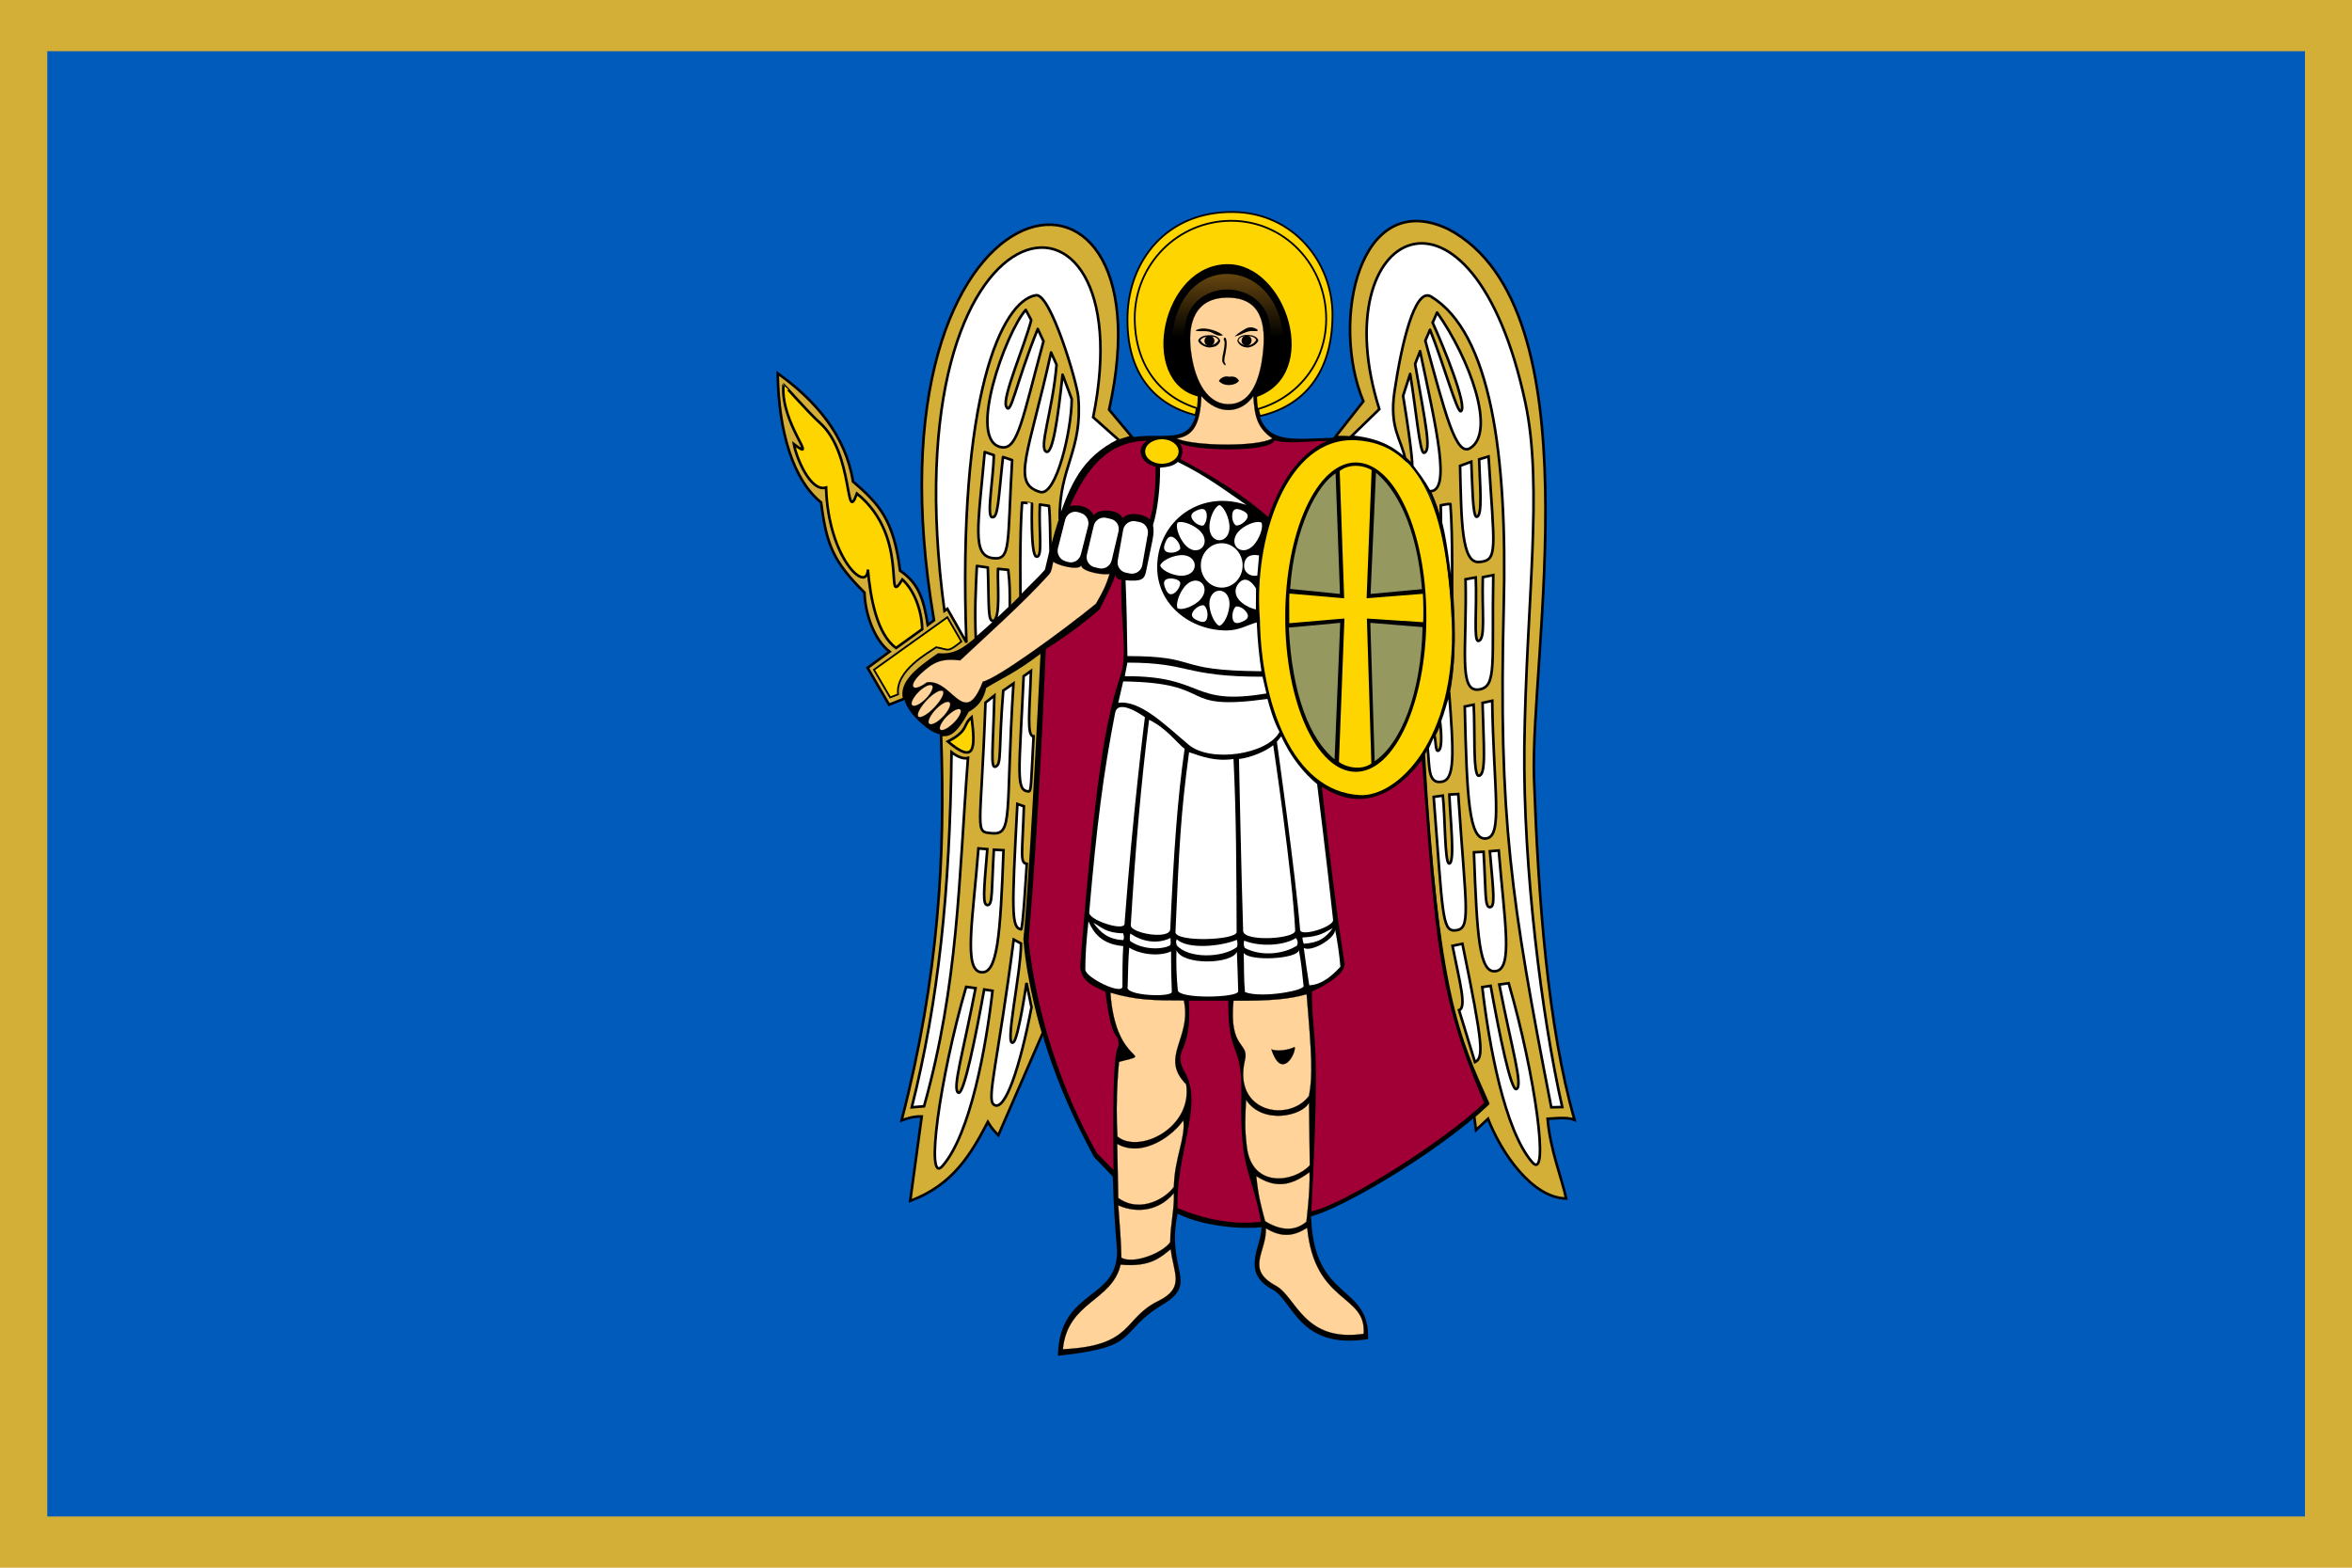 <?xml version="1.0" encoding="utf-8"?>
<!-- Generator: Adobe Illustrator 24.1.0, SVG Export Plug-In . SVG Version: 6.00 Build 0)  -->
<svg version="1.1"
	 id="svg3374" inkscape:export-filename="C:\Documents and Settings\–í–ª–∞–¥–µ–ª–µ—Ü\–ú–æ–∏ –¥–æ–∫—É–º–µ–Ω—Ç—ã\Kyiv\Flag of Kyiv Kurovskyi.png" inkscape:export-xdpi="90" inkscape:export-ydpi="90" inkscape:version="0.48.2 r9819" sodipodi:docname="Flag of Kyiv Kurovskyi.svg" xmlns:cc="http://creativecommons.org/ns#" xmlns:dc="http://purl.org/dc/elements/1.1/" xmlns:inkscape="http://www.inkscape.org/namespaces/inkscape" xmlns:rdf="http://www.w3.org/1999/02/22-rdf-syntax-ns#" xmlns:sodipodi="http://sodipodi.sourceforge.net/DTD/sodipodi-0.dtd" xmlns:svg="http://www.w3.org/2000/svg"
	 xmlns="http://www.w3.org/2000/svg" xmlns:xlink="http://www.w3.org/1999/xlink" x="0px" y="0px" viewBox="0 0 900 600"
	 style="enable-background:new 0 0 900 600;" xml:space="preserve">
<style type="text/css">
	.st0{fill:#D4AF37;}
	.st1{fill:#005BBB;}
	.st2{fill-rule:evenodd;clip-rule:evenodd;fill:#FFD500;stroke:#000000;stroke-miterlimit:2.752;}
	.st3{fill-rule:evenodd;clip-rule:evenodd;fill:#FFFFFF;}
	.st4{fill-rule:evenodd;clip-rule:evenodd;fill:#D4AF37;stroke:#000000;}
	.st5{fill-rule:evenodd;clip-rule:evenodd;fill:#FFFFFF;stroke:#000000;}
	.st6{fill-rule:evenodd;clip-rule:evenodd;}
	.st7{fill-rule:evenodd;clip-rule:evenodd;fill:#FFFFFF;stroke:#000000;stroke-linejoin:round;}
	.st8{fill-rule:evenodd;clip-rule:evenodd;fill:#A00035;}
	.st9{fill-rule:evenodd;clip-rule:evenodd;fill:#FFD399;stroke:#000000;stroke-width:7.850000e-02;stroke-miterlimit:1.798;}
	.st10{fill-rule:evenodd;clip-rule:evenodd;fill:#FFD500;}
	.st11{fill:#A00035;}
	.st12{fill:#FFFFFF;}
	.st13{fill:#FFD399;stroke:#000000;stroke-width:7.850000e-02;stroke-miterlimit:1.798;}
	.st14{fill:#D4AF37;stroke:#000000;}
	.st15{fill:#FFD500;}
	.st16{fill:#FFFFFF;stroke:#000000;}
	.st17{fill:#FFD500;stroke:#000000;}
	.st18{fill:#96995F;stroke:#000000;stroke-width:0.688;}
	.st19{fill:#FFD500;stroke:#000000;stroke-width:0.688;}
	.st20{fill:url(#path4143_1_);}
	.st21{fill-rule:evenodd;clip-rule:evenodd;fill:#FFD500;stroke:#000000;}
</style>
<sodipodi:namedview  bordercolor="#666666" borderopacity="1.0" fit-margin-bottom="0" fit-margin-left="0" fit-margin-right="0" fit-margin-top="0" id="base" inkscape:current-layer="layer1" inkscape:cx="478.43478" inkscape:cy="306.55567" inkscape:document-units="px" inkscape:pageopacity="0.0" inkscape:pageshadow="2" inkscape:window-height="911" inkscape:window-maximized="1" inkscape:window-width="1280" inkscape:window-x="-4" inkscape:window-y="-4" inkscape:zoom="1" pagecolor="#ffffff" showgrid="false">
	</sodipodi:namedview>
<rect id="rect4391" x="0" y="0" class="st0" width="900" height="600"/>
<rect id="rect4391-1" x="18.1" y="19.6" class="st1" width="863.9" height="560.8"/>
<g>
	<g id="g4065" transform="matrix(0.688,0,0,0.688,-4.604,-12.086)">
		<path id="path19-4" class="st2" d="M692.4,135.5c-37.2-0.3-57.8,27.4-58.6,57.5c-0.9,32.4,15.1,49.7,37.8,55.5
			c0.8-2.9,0.9-6,0.9-10.5c-33.5-8.5-19.9-74,17-73.9c32.5,0.1,52.3,61.4,16.3,74.1c0.1,4.6,0.5,7.8,1.6,10.8
			c24.4-5.5,40.2-24,40.4-55.7C748.1,163.8,726.2,135.8,692.4,135.5L692.4,135.5z"/>
		<path id="path21" class="st2" d="M691.5,140.4c29.7,0,52.8,24.7,52.8,54.6c0,29.9-23.9,52.3-53.7,52.3
			c-29.7,0-52.8-19.2-52.8-52.9C637.9,164.5,661.8,140.4,691.5,140.4z"/>
	</g>
	<path id="path25" class="st3" d="M452.7,167.9c5.7-3.9,6.8-7.6,7.2-13.8c6.4,5.1,14.5,4.3,19.7,0.9c0.6,7.1,2.6,10.2,8.1,12.6
		C486.7,173.9,454.4,174.3,452.7,167.9z"/>
	<path id="path93" class="st3" d="M552.6,266.4c0-1,0-7.6,1.5-7.6c3.6,0.1,1.7,25.4,1.9,29.9c0.3,4.4-0.4,5.6-3.7,5.6
		c-7.4,0.2-3-22.1-4.7-34.9c-0.3-2.2,1.9-1.5,2.4-1.1c1.7,1.4,1.1,22.9,1.7,22.9C552.8,281.3,552.7,269.5,552.6,266.4L552.6,266.4z"
		/>
	<path id="path73" class="st4" d="M510.9,167.3l10.8-13.7c-12.7-30.5-1.7-82.4,32.7-65.8c56.5,30.2,31,163.6,32.6,210
		c1.6,45.4,5.2,94.9,15.5,130.8c-3-1.3-9-0.4-10.3-0.4c0.9,11.6,5.4,22.6,7.1,30.5c-13-0.2-24.8-17.4-29.9-30.5l-4.6,4.3l-0.7-5.3
		l5.3-4.9c-11.3-25.5-19.4-41.2-24.6-133.9c10.2-15.2,13.2-33,10.2-64.6C552.4,196.9,546.9,166.2,510.9,167.3L510.9,167.3z"/>
	<path id="path65" class="st5" d="M565.7,245.3c-1.9,0.3-0.5-12.7-1-24.3l-3.9,0.7c0.6,26.5-2.9,43.3,5.1,42.2c7-1,4.9-9.8,5.5-43.8
		l-4,0.8C567,234,568.6,244.9,565.7,245.3L565.7,245.3z"/>
	<path id="path101" class="st6" d="M400.4,218.2c-49.9,52.8-30.3,19.1-51.6,40.6c-6.4,6.5-1.8,13.7,5.5,19.5
		c8.7,6.8,12.5,0.2,15.9-6.3c3.9-2.2,5.6-4.9,6.6-8.9c7.1-4.2,12.9-6.6,21.7-13.6c-0.3,10.4-5.1,99.4-6.7,110.3
		c3,28.9,11.8,55.4,26.8,83l7.2,7.5c0.3,11.9,1.2,23,1.5,26.4c2,21.6-21.9,15.5-22.5,42.2c32.6-3.4,22.2-8.8,40.3-19.7
		c13.9-8.4,1-13,5.5-34.7c10,5.1,25.4,6,32.1,5.2c0.2,7.1-8.3,17.3,4.3,23.9c7.7,4.1,10.1,23.2,36.5,18.9
		c0.7-21.4-20.9-14.1-21.8-47c9.5-2,46.5-22.6,68-42.7c-12.9-27.3-18.5-41.5-24.7-134c12.4-20.8,12.7-39.3,10.9-64.6
		c-11.9-96.8-74-30-74.9-72.3c24.7-8.8,11.3-50.7-11.1-50.8c-25.4-0.1-34.5,44.8-11.6,50.6C457.7,189.7,418.3,132.4,400.4,218.2
		L400.4,218.2z"/>
	<path id="path57" class="st7" d="M540.4,178.4c2.5,3.4,4.3,5.6,6.5,9.6c8.7,0.7,2.6-24.3-3.5-53.6l-1.9,4.9
		c4.1,23.4,6.3,33.4,3.4,34c-1.6,0.4-3-16.3-5.3-30.2l-2.7,8.4C540.7,174.7,540.4,178.4,540.4,178.4z"/>
	<path id="path71" class="st7" d="M545.4,130.4c7.6,27.7,11.7,44.6,17.2,41.1c9.9-6.2-0.1-34.1-12.7-51.9l-1.7,3.9
		c4.1,8.9,13.6,32.4,10.8,33.9c-1.4,0.7-6.6-18.2-11.8-31.2L545.4,130.4z"/>
	<path id="path83" class="st5" d="M568.7,320.9c-6.6,0.9-7.4-15.4-8.2-50.5l3.4-0.7c0.6,8.9-0.4,27.5,2,27.2
		c2.9-0.3,1.8-11.6,1.4-27.9l3.7-0.8C571.5,302.4,575.2,320.1,568.7,320.9L568.7,320.9z"/>
	<path id="path85" class="st5" d="M554.5,330.5c-1.7,0-1.5-18.6-2.4-26l-3.5,0.5c3.5,44.3,3.1,51.4,8.1,51.1c6.4-0.4,4.3-7,1.3-52.2
		l-3.4,0.2C554.9,313,556.9,330.5,554.5,330.5L554.5,330.5z"/>
	<path id="path89" class="st5" d="M558.3,386.6l6.1,19.9c3.4-1.8,3.2-6.1-4.8-45.3l-3.8,0.8C558.4,375.2,561.4,385.8,558.3,386.6
		L558.3,386.6z"/>
	<path id="path97" class="st5" d="M551,275.9c1-2.4,2.3-7.4,3.5-11c1.8,23.6,2.3,33.5-2.8,34.3c-5.4,0.9-4.6-5.6-5.4-12.9l2.4-5.4
		c0.9,2.2,0.4,7,1.7,6.4C552.2,286.4,551.3,278.1,551,275.9L551,275.9z"/>
	<path id="path99" class="st8" d="M426.8,220c0,0,0,1.7,2.3,2c-0.5,15.8,2.5,27.5-0.2,36c-4.6,14.5-9,29.1-15.5,110.9
		c-0.6,7.3,7.1,9.3,9.6,10.7c2.4,20.7,5.1,14.9,5,20.1c-0.1,2.9-2.6-2.5-1.9,48.1l-6.3-6.4c-14.3-25.2-23.3-54.7-26.2-81.1
		c3.9-48.7,5.3-82.6,6.6-111.9c7.7-4.8,14.6-10,20.6-15.2C423.6,227.3,425.5,224.2,426.8,220z"/>
	<path id="path105" class="st9" d="M453.9,415c2.5,16.8-18.1,26.7-26.3,20c-0.9-14.8,0.6-28.6,0.6-28.6c14.7-3.9-1.3,2.4-3.3-26.5
		c9.6,2.9,16.7,3,28.1,3C456.2,397.4,443.5,404.5,453.9,415L453.9,415z"/>
	<path id="path107" class="st9" d="M427.5,437.8c0,0,0.4,19.6,0.4,20.7c8.6,6.2,18.6-0.2,21.3-4.3c0.2-10.9,4.6-18.9,3.6-25.5
		C449.6,433.8,437.7,443.5,427.5,437.8L427.5,437.8z"/>
	<path id="path109" class="st9" d="M449.2,456.6c-5.5,6.7-13.9,8-21.3,4.7c0.5,6.7,1.1,13.9,1.2,20.1c5,2.6,16.1-2.1,18.7-6
		C447.8,468.6,449.4,463.4,449.2,456.6L449.2,456.6z"/>
	<path id="path111" class="st9" d="M448,478.1c-3.7,2.8-7.4,7-19.2,5.9c-3.3,14.2-20.3,14-22.1,32.4c27.3-1.3,22.8-11.8,36.6-18.5
		C453.6,492.8,449,487.3,448,478.1z"/>
	<path id="path115" class="st9" d="M500,380.5c-6.5,1.9-13.9,2.6-28,2.5c-1.8,18.8,6,15.7,4.4,22.6c-4.9,20.4,17,24.1,24.5,13.8
		C502.4,411.6,501.9,403.2,500,380.5L500,380.5z M495.4,400.7c0.7,2.1-4.9,13.2-8.9,0.9C488.6,402.6,493.5,401.8,495.4,400.7z"/>
	<path id="path117" class="st9" d="M476.8,420.9c-0.3,7-0.6,10.7,0.3,18c1.9,16,18,13.7,24.1,7.1l-0.3-24
		C498.3,427.2,483,430.5,476.8,420.9z"/>
	<path id="path119" class="st9" d="M484.1,467.4c-1.6-6.2-2.5-8.9-3.4-17.3c6.8,4.4,12.7,4.3,20.4-1.5c0.3,6.8-1.2,19-1.2,19
		C495.3,471.5,489.8,470.9,484.1,467.4z"/>
	<path id="path121" class="st9" d="M500.2,469.9c2.9,29.4,22.8,25.2,21.6,40.6c-23,3.4-25.8-14.2-33.6-18.4
		c-11.8-6.4-3.5-12.8-3.8-22C490.7,473.9,495.3,473,500.2,469.9L500.2,469.9z"/>
	<path id="path127" class="st3" d="M450.7,176.8c-1.5,1.4-3.3,1.9-6.8,2.2c0.1,7.1-0.9,16.3-2.7,22c0.7,3.5-0.3,5.8-2.7,17.9
		c-0.6,2.9-1.9,3.7-7.8,3.2c0.4,9.3,0.6,20.9,0.7,29c28.5,0,16.9,5.6,51.3,5.8c-0.8-5-1.5-11.5-1.8-18.7c-3.5,1-6.9,3.1-11.5,3.1
		c-14,0-26.6-9.9-26.6-24.2c0-14.3,11-25.4,25-25.4c5,0,9.2,1.6,9.2,1.6C469.6,188.3,462.1,182.4,450.7,176.8L450.7,176.8z"/>
	<path id="path129" class="st3" d="M483.1,259l1.5,6.4c-29.4,5-23.2-6.8-54.2-6.6l1-5.2C455.6,253.6,452.7,259,483.1,259L483.1,259z
		"/>
	<path id="path131" class="st3" d="M429.8,260.8l-1.9,8.2c8.3-1.2,18,8.5,26.9,16c8.4,7.1,30.4,3.7,34.8-4.9
		c-2.2-3.8-3.9-10-4.6-12.6C449.5,272.4,466.5,261.3,429.8,260.8z"/>
	<path id="path133" class="st3" d="M472,290.5c-7.1,1-11.9-0.9-17-2.6c-3.2,23.5-3.8,36.4-5.2,68.8c-0.2,4,23.4,3.2,23.4,0
		C473.1,334,473.1,312.4,472,290.5L472,290.5z"/>
	<path id="path135" class="st3" d="M438.1,274.5c0,0-10.3-7.6-11.4-1.6c-4.5,23.2-7,42.6-9.9,76.2c-0.6,2.9,13.3,7.5,13.5,4.5
		C433.5,310.6,438.1,274.5,438.1,274.5L438.1,274.5z"/>
	<path id="path137" class="st3" d="M448.1,364.1c-3.5,1.8-10.9,1.7-16-1.4c-0.4,4.9-0.4,8.2-0.6,14.9c-1.3,3.5,16.5,4.2,16.9,2.1
		C448.2,374.8,448.1,369.6,448.1,364.1L448.1,364.1z"/>
	<path id="path139" class="st3" d="M474.1,290.5c4.3-0.5,10.1-2.8,13.1-5.3c0,0,7.4,49.4,8.4,70.9c0.4,3.2-19.4,4.5-19.9,0.3
		C475,335.1,474.1,290.5,474.1,290.5L474.1,290.5z"/>
	<path id="path141" class="st3" d="M488.6,283.9l1.7-2.1c3.5,8,9,14.5,13.7,18.3c0,0,3.9,31.2,6.1,51.9c0.5,2.6-12,6.6-12.6,4
		C495.8,334.8,488.6,283.9,488.6,283.9z"/>
	<path id="path143" class="st3" d="M429.8,362.1c-8.1-0.7-11.3-4.9-13.3-9.5c-0.8,7.4-1.2,13-1.2,18.5c0,3,14.2,10,14.2,6.4
		C429.5,371.1,429.5,368.1,429.8,362.1L429.8,362.1z"/>
	<path id="path145" class="st3" d="M473.3,364.3c-2.1,4.8-20.8,5.2-23.1-0.6c-0.2,5.3,0,10.3,0.5,15.3c0.3,3.4,23.2,2.9,23.1,0.4
		C473.6,373.8,473.6,370.5,473.3,364.3L473.3,364.3z"/>
	<path id="path147" class="st3" d="M475.9,364.7c2.3,3.4,20.9,2.3,21.1-1.1c1.1,5.7,1.1,7.5,1.8,13.6c1.2,1.8-16.1,5-22.4,2.5
		C475.9,374.4,476.1,370.4,475.9,364.7z"/>
	<path id="path149" class="st3" d="M498.9,362.8c2.9,1.7,11.9-3.5,12-6.9c0.8,3.9,1.7,10,2,14.1c-2.5,2.7-6.7,6.9-11.9,7.1
		C500.1,371.6,499.6,368.1,498.9,362.8z"/>
	<path id="path151" class="st3" d="M453.3,286.6c-2.4-1.7-7-8-13.6-11.1c-3,23.5-5.3,49.9-7,78.6c-0.2,3.1,15,5.7,15.1,1.5
		C449.1,326.9,450.5,305.9,453.3,286.6L453.3,286.6z"/>
	<g id="g3775" transform="matrix(0.609,0,0,0.626,16.083,-8.818)">
		<path id="path157" class="st3" d="M739.8,344.4c3.6,0,7-3.6,6.2-9.9c-0.8-6-4.2-11.2-6.2-11.6c-2.4,0.6-5.5,5.8-6.2,11.6
			C732.9,340.9,736.2,344.4,739.8,344.4z"/>
		<path id="path159" class="st3" d="M724.3,359.8c0-3.6-3.6-7-10-6.2c-6.1,0.8-11.2,4.1-11.7,6.2c0.6,2.4,5.9,5.5,11.7,6.2
			C720.7,366.7,724.3,363.4,724.3,359.8z"/>
		<path id="path161" class="st3" d="M739.8,375.2c-3.6,0-7,3.6-6.2,9.9c0.8,6,4.2,11.2,6.2,11.6c2.4-0.6,5.5-5.8,6.2-11.6
			C746.8,378.7,743.4,375.2,739.8,375.2z"/>
		<path id="path163" class="st3" d="M755.3,359.8c-0.2,3.6,2.9,7,8.3,6.2l1.1-12.3C764.7,353.7,755.7,351.3,755.3,359.8z"/>
		<path id="path165" class="st3" d="M728.9,348.9c2.6-2.6,2.4-7.5-2.7-11.4c-4.8-3.7-10.9-5-12.7-3.9c-1.3,2.1,0.3,8,3.9,12.6
			C721.4,351.3,726.3,351.5,728.9,348.9z"/>
		<path id="path167" class="st3" d="M728.9,370.7c-2.6-2.6-7.5-2.4-11.5,2.7c-3.7,4.8-5,10.8-3.9,12.6c2.1,1.2,8.1-0.3,12.7-3.9
			C731.2,378.1,731.4,373.2,728.9,370.7L728.9,370.7z"/>
		<path id="path169" class="st3" d="M751.4,371.3c-2.2,2.9-2.4,7.5,2.7,11.4c2.8,2.2,6.1,3.5,8.6,4l0.1-12.7
			C762.9,374,757.1,363.7,751.4,371.3z"/>
		<path id="path171" class="st3" d="M750.8,348.9c2.6,2.5,7.5,2.4,11.5-2.7c3.7-4.8,5-10.8,3.9-12.6c-2.1-1.2-8.1,0.3-12.7,3.9
			C748.4,341.5,748.2,346.4,750.8,348.9z"/>
		<path id="path173" class="st3" d="M725.7,326.1c2.6-1.1,5.3-1.6,6,1.8c0.6,3.1-0.7,6.6-2.1,7.5c-1.8,0.4-5.2-1.2-6.8-3.8
			C721,328.7,723.1,327.2,725.7,326.1z"/>
		<path id="path175" class="st3" d="M705.8,373.8c-1.1-2.6-1.6-5.2,1.8-5.9c3.2-0.6,6.7,0.7,7.5,2.1c0.4,1.8-1.2,5.1-3.8,6.8
			C708.4,378.5,706.9,376.4,705.8,373.8z"/>
		<path id="path177" class="st3" d="M754.1,394.2c-2.6,1.1-5.3,1.6-6-1.8c-0.6-3.1,0.7-6.6,2.1-7.5c1.8-0.4,5.2,1.2,6.8,3.8
			C758.9,391.6,756.7,393.1,754.1,394.2z"/>
		<path id="path181" class="st3" d="M705.8,345.8c1.1-2.6,2.6-4.8,5.5-2.9c2.7,1.8,4.2,5.2,3.8,6.8c-1,1.6-4.5,2.8-7.5,2.1
			C704.3,351,704.7,348.4,705.8,345.8z"/>
		<path id="path183" class="st3" d="M726.2,393.5c-2.6-1.1-4.9-2.6-3-5.5c1.8-2.7,5.2-4.2,6.8-3.8c1.6,1,2.8,4.5,2.1,7.5
			C731.4,395.1,728.8,394.6,726.2,393.5L726.2,393.5z"/>
		<path id="path187" class="st3" d="M753.9,326.1c2.6,1.1,4.8,2.6,3,5.4c-1.8,2.7-5.2,4.2-6.8,3.8c-1.6-1-2.8-4.5-2.1-7.5
			C748.7,324.6,751.3,325,753.9,326.1z"/>
	</g>
	<g id="g3124" transform="matrix(0.688,0,0,0.688,-7.127,-15.297)">
		<path id="path197" class="st9" d="M525.9,401.8c-8.6,6.3-10.5,1.8-3.5-4.7c6.9-6.4,11.3-8.8,22-7.5c16-15,34.7-31.6,49.4-47.8
			c1.7-1.8,1.9-5.9,2.4-7.2c1.1,1.7,13.9,5.4,15.5,2.2c0.3,3.7,13.9,5.7,15.8,4.6c-2.1,6.9-3.9,10.2-7.6,16.7
			c-18.9,15.4-55.2,41.8-62.9,43.3c-3.6,9.3-6.7,12-9.8,11.6C541.2,412.4,535.3,400.5,525.9,401.8L525.9,401.8z"/>
	</g>
	<path id="path213" class="st10" d="M482.1,237c0.5,32,12.3,65.8,38.1,67.3c14.4,0.9,37.2-21.1,35.3-66.5
		c-1.9-42.8-11.8-67.8-36.5-69.3C491.9,166.9,479.6,207.1,482.1,237L482.1,237z M518.8,177c14.9,0,27,26.5,27,59.2
		s-12.1,59.2-27,59.2c-14.9,0-27-26.5-27-59.2S503.9,177,518.8,177z"/>
	<path id="path29" class="st9" d="M469.7,113.9c13,0,14.9,10.1,13.5,21.8c-1.3,10.9-5.1,19.2-13.4,19c-7.5-0.2-12.3-8.1-13.9-19
		C454,123.7,457.3,113.9,469.7,113.9z"/>
	<path id="path31" class="st6" d="M472.4,128.8c1.7-1.6,3.1-2.3,3.9-2.8c2.3-1.5,4.3-0.3,5,0.3c0.2,0.7-2,0.3-2.6,0.4
		C476.4,126.9,475,128.2,472.4,128.8L472.4,128.8z"/>
	<path id="path33" class="st6" d="M463.3,127.1c1.5,0.7,2.9,1.8,4.7,1.2c-2.6-2.1-8.2-3.6-10.6-1.7
		C460.5,127,460.7,126.4,463.3,127.1z"/>
	<path id="path37" d="M474.1,145.7c-1.1,1.9-5.7,2.5-7.7,0.1c0.9-1.5,2.6-2,4-1.6C472.2,143.9,473.3,144.4,474.1,145.7L474.1,145.7z
		"/>
	<path id="path43" d="M468.4,130.2C468.4,130.2,468.4,130.2,468.4,130.2C468.4,130.2,468.4,130.2,468.4,130.2z M468.4,130.2
		C468.4,130.2,468.4,130.2,468.4,130.2C468.4,130.2,468.4,130.2,468.4,130.2z M468.4,130.2c-0.2-0.2-0.2-0.6,0-0.8
		c0.1-0.2,0.4-0.3,0.5-0.1c0,0,0,0,0.1,0.1c0.9,1.5,0,5.8-0.4,7.4l0,0.2c-0.1,0.4-0.1,0.9-0.1,1.2c0,0.3,0.1,0.6,0.3,0.8
		c0.2,0.2,0.2,0.6,0.1,0.8c-0.1,0.3-1.1-0.9-1.2-1.5v0c0-0.6,0-1.2,0.1-1.7v0l0-0.2v0C468.1,135,469,131.1,468.4,130.2L468.4,130.2
		L468.4,130.2L468.4,130.2z"/>
	<path id="path241" d="M477.3,132.2L477.3,132.2C477.3,132.2,477.3,132.2,477.3,132.2z M477.3,132.2c-0.4,0-0.8-0.1-1.2-0.2
		c-0.2-0.1-0.4-0.1-0.6-0.2c-0.2-0.1-0.4-0.2-0.5-0.3c-0.6-0.4-1-0.9-1.1-1.3c0.1-0.1,0.1-0.3,0.2-0.4c0.1-0.1,0.2-0.2,0.3-0.4
		c0.7-0.6,1.7-0.8,2.9-0.8h0c0.1,0,0.2,0,0.3,0c0.2,0,0.4,0,0.7,0.1c0.2,0,0.4,0.1,0.6,0.1c0.9,0.2,1.5,0.7,1.8,1.3
		c0,0.1-0.1,0.2-0.2,0.3c-0.1,0.1-0.2,0.3-0.3,0.4C479.6,131.6,478.5,132.2,477.3,132.2L477.3,132.2L477.3,132.2z M476,132.8
		c0.4,0.1,0.9,0.2,1.4,0.2h0c1.4-0.1,2.7-0.8,3.4-1.6c0.2-0.2,0.3-0.3,0.4-0.5v0c0.1-0.2,0.2-0.3,0.3-0.5v0l0,0v-0.2
		c-0.3-0.9-1.2-1.5-2.3-1.8c-0.2-0.1-0.5-0.1-0.7-0.1c-0.2,0-0.5-0.1-0.7-0.1c-0.1,0-0.2,0-0.3,0c0,0,0,0,0,0c0,0,0,0,0,0
		c-1.3-0.1-2.5,0.2-3.3,0.9c-0.2,0.1-0.3,0.3-0.4,0.5c-0.1,0.2-0.2,0.4-0.3,0.6v0c0,0,0,0,0,0.1l0,0.2c0.2,0.7,0.7,1.3,1.4,1.8
		c0.2,0.1,0.4,0.2,0.6,0.3C475.5,132.6,475.7,132.7,476,132.8L476,132.8z M477.3,128.1C477.3,128.1,477.3,128.1,477.3,128.1
		L477.3,128.1z M477.4,128.1C477.3,128.1,477.3,128.1,477.4,128.1L477.4,128.1z"/>
	<path id="path243" class="st6" d="M477,128.4c-1.1,0-1.9,0.9-1.9,2c0,1.1,0.9,1.9,1.9,1.9c1.1,0,1.9-0.9,1.9-1.9
		C479,129.3,478.1,128.4,477,128.4z"/>
	<path id="path247" d="M462.7,132.2C462.7,132.2,462.7,132.2,462.7,132.2S462.7,132.2,462.7,132.2z M462.7,132.2
		c0.4,0,0.8-0.1,1.2-0.2c0.2-0.1,0.4-0.1,0.6-0.2c0.2-0.1,0.4-0.2,0.5-0.3c0.6-0.4,1-0.8,1.2-1.3c-0.1-0.1-0.1-0.3-0.2-0.4
		c-0.1-0.1-0.2-0.2-0.3-0.3c-0.7-0.6-1.7-0.8-2.9-0.7h0c-0.1,0-0.2,0-0.3,0c-0.2,0-0.5,0-0.7,0.1c-0.2,0-0.4,0.1-0.6,0.1
		c-0.9,0.2-1.6,0.7-1.9,1.3c0,0.1,0.1,0.2,0.2,0.2c0.1,0.1,0.2,0.3,0.3,0.4C460.3,131.6,461.5,132.2,462.7,132.2L462.7,132.2
		L462.7,132.2z M464.1,132.8c-0.4,0.1-0.9,0.2-1.4,0.2h0c-1.4-0.1-2.7-0.8-3.5-1.5c-0.2-0.2-0.3-0.3-0.4-0.5h0
		c-0.1-0.2-0.2-0.3-0.3-0.5v0l0,0l0-0.2c0.3-0.9,1.2-1.5,2.4-1.8h0c0.2-0.1,0.5-0.1,0.7-0.1c0.2,0,0.5-0.1,0.8-0.1
		c0.1,0,0.2,0,0.3,0c0,0,0,0,0,0c0,0,0,0,0,0c1.4-0.1,2.6,0.2,3.4,0.9c0.2,0.1,0.3,0.3,0.5,0.5c0.1,0.2,0.2,0.4,0.3,0.6
		c0,0,0,0,0,0.1l0,0.2c-0.2,0.6-0.7,1.3-1.5,1.8c-0.2,0.1-0.4,0.2-0.6,0.3C464.6,132.6,464.4,132.7,464.1,132.8L464.1,132.8z
		 M462.7,128.1C462.7,128.1,462.7,128.1,462.7,128.1L462.7,128.1z M462.7,128.1C462.7,128.1,462.7,128.1,462.7,128.1L462.7,128.1z"
		/>
	<path id="path3103" class="st11" d="M454.9,383H470c-0.2,22.5,5.4,15.2,5,36.3c-0.6,29.8,4,28.6,7.5,48.3
		c-10.7,1.3-21.7-1-31.9-5.2c-0.7-20.4,9.8-39.6,3-51.6C448,400.9,456.4,404.2,454.9,383L454.9,383z"/>
	<path id="path3873" class="st11" d="M501.8,463.6c11.9-2.2,51-27,66.1-41.5c-17.9-41.7-18.5-62.4-23.8-131.1
		c-14.2,18.1-27.6,17.1-38.3,10.1c0,0,5.2,46.9,8.7,67.4c0.9,5.2-12.5,11-12.5,11C502.2,401.9,505.5,391.2,501.8,463.6L501.8,463.6z
		"/>
	<path id="path75" class="st5" d="M517,167.1l10.8-10.5c-21.8-69.2,35.6-97.8,55.9-2.4c6.9,32.6,0.3,76.7-0.4,131.6
		c-0.5,46.5,6.7,103.6,14.5,137.9l-4.2,0.1c-15.5-79.6-20.2-110.9-18.2-191.3c1.5-58.7-5-105.1-27.8-119c-6.3-3.8-11.4,18.8-14,36.4
		c-2.1,14.1,2.8,18.5,4.1,25.8C532.6,171,526.9,168.1,517,167.1L517,167.1z"/>
	<path id="path3104" class="st12" d="M475.5,216.4c0,4.7-3.6,8.5-8,8.5c-4.4,0-8-3.8-8-8.5l0,0c0-4.7,3.6-8.5,8-8.5
		C471.9,207.9,475.5,211.7,475.5,216.4z"/>
	<path id="path3106" class="st11" d="M450.8,169.1c1.9,1.4,2.1,4.2,0.9,6.6c3,1.8,19.7,9.9,33.6,22.2c4.5-12.8,11.2-23.9,22.4-29.1
		c-6.2-0.1-15.4,1.3-20-0.3C485.9,173.6,453.3,172.5,450.8,169.1z"/>
	<path id="path3876" class="st11" d="M409.4,193.7c6-13.7,14.2-24.9,29.6-25c-4.5,2.5-2.7,8.8,3.2,9.9c0.1,6.9-0.6,15.2-2.2,20.3
		c-1.3-1.9-8.1-3.5-10.5-0.5c-0.4-2.9-8.6-4.4-11-1.2C417.1,194.2,413.2,192.8,409.4,193.7L409.4,193.7z"/>
	<path id="rect3878" class="st12" d="M434.5,199.5l1.5,0.3c2.2,0.4,3.6,2.5,3.2,4.7l-2.1,11.8c-0.4,2.2-2.5,3.6-4.7,3.2l-1.5-0.3
		c-2.2-0.4-3.6-2.5-3.2-4.7l2.1-11.8C430.2,200.6,432.3,199.1,434.5,199.5z"/>
	<path id="rect3878-1" class="st12" d="M423.3,198.2l1.7,0.4c2.2,0.5,3.5,2.6,3,4.8l-2.6,11c-0.5,2.2-2.7,3.6-4.8,3.1l-1.7-0.4
		c-2.2-0.5-3.5-2.6-3-4.8l2.6-11C419,199.1,421.1,197.7,423.3,198.2z"/>
	<path id="rect3878-1-7" class="st12" d="M412.5,196l1,0.3c2.1,0.6,3.4,2.8,2.9,4.9l-2.8,11c-0.6,2.2-2.7,3.5-4.9,2.9l-1-0.3
		c-2.1-0.6-3.4-2.8-2.9-4.9l2.8-11C408.2,196.7,410.4,195.4,412.5,196z"/>
	<path id="path3916" class="st13" d="M356.9,262.9c0.1,1.3-1.6,3.8-3.8,5.6c-2.2,1.8-4.1,2.2-4.3,0.9l0,0c-0.1-1.3,1.6-3.8,3.8-5.6
		C354.9,262,356.8,261.6,356.9,262.9z"/>
	<path id="path3916-4" class="st13" d="M361,264.9c0.2,1.3-1.8,4.4-4.5,6.9c-2.7,2.5-5.1,3.4-5.3,2c0,0,0,0,0,0
		c-0.2-1.3,1.8-4.4,4.5-6.9S360.8,263.6,361,264.9C361,264.9,361,264.9,361,264.9z"/>
	<path id="path3916-0" class="st13" d="M363.6,269.3c0.2,1.3-1.5,4-3.8,6s-4.3,2.5-4.5,1.2l0,0c-0.2-1.3,1.5-4,3.8-6
		S363.4,268,363.6,269.3z"/>
	<path id="path3916-9" class="st13" d="M367.7,272c0.1,1.2-1.5,3.8-3.8,5.6c-2.2,1.9-4.2,2.4-4.3,1.2l0,0c-0.1-1.2,1.5-3.8,3.8-5.6
		C365.6,271.3,367.5,270.8,367.7,272z"/>
	<path id="path3976" class="st14" d="M424.4,156.8l8.7,10.4c-10.5,2.7-23.3,7.7-32.6,50.9c-8.8,9.5-16.3,16.8-24.6,24.4
		c-6.1,5-9.5,8.6-16.8,8c-8.2,5.6-14.6,10.7-13.1,16.9l-5.8,2.3l-8.2-14.1l8.4-6.2c-6-4.6-9.4-14.8-9.6-22.6
		c-11.9-11.9-14.5-18.1-16.6-34.5c-10.6-8.5-16.3-27-16.6-49.4c14.4,10.3,26,23.7,28.8,41.4c10,8.6,15.6,14.7,18,34.1
		c7.1,4.8,9.1,11,10.6,20.8l2.4-1.8C327.8,62.9,449.7,43.7,424.4,156.8z"/>
	<path id="path67" class="st7" d="M391.1,192.4c-1,12.6-0.6,36-0.6,36c4.1-4.4,6.8-6.7,9.8-10.1c0.5-2.1,1-4.2,1.7-7.2
		c-0.2-6.3-0.1-12.9-0.6-17.5l-3.5-0.5c-0.5,9.5,1.3,20.8-1.4,19.9c-2.2-0.8-1.6-20.2-1.6-20.2S392.2,192.3,391.1,192.4L391.1,192.4
		z"/>
	<path id="path55" class="st7" d="M383.5,171.2c6,0.7,7.8-11.1,15.8-40.6l-2.2-4.7c-8.7,21.6-10.3,33.8-12.1,29.6
		c-1.5-3.6,7.1-23.2,9.6-33l-2.1-3.9C384.9,127.1,369.5,169.5,383.5,171.2z"/>
	<path id="path53" class="st7" d="M398,188.3c6.2,1.8,12.1-23.8,12.1-35.6l-3.5-9.3c-1.8,17-3.8,30.4-6.2,29.5
		c-3.1-1.2,2.4-15.6,3.9-33.3l-2.1-4.7C393.5,174.3,386.9,185,398,188.3L398,188.3z"/>
	<g id="g3876" transform="matrix(0.688,0,0,0.688,-4.753,-12.201)">
		<path id="path193" class="st2" d="M502,405.7l-9-15.4l40.8-29.2l7.8,13.5c-8,6.4-6.6,4.5-14,3.2c-4,2.9-22.8,12.8-21.2,26.2
			L502,405.7z"/>
	</g>
	<path id="path3104-4" class="st15" d="M451,172.8c0,2.6-2.9,4.7-6.4,4.7c-3.5,0-6.4-2.1-6.4-4.7c0,0,0,0,0,0c0-2.6,2.9-4.7,6.4-4.7
		C448.1,168.1,451,170.2,451,172.8C451,172.8,451,172.8,451,172.8z"/>
	<path id="path3978" class="st16" d="M428.2,168.5l-9.9-8.8c20.5-101.1-79-89.9-56.9,74.1l1.1-0.8l7.3,12.9
		c-3.5-94.4,13.5-130.8,26.6-132.9c5.6-0.9,15.7,33.3,16.2,38.9c1.8,20.6-7.4,26.8-7.1,46.8C410,186.2,414,175.5,428.2,168.5
		L428.2,168.5z"/>
	<path id="path51" class="st7" d="M376.8,173c-2.5,28.3-5,39.5,3,40.6c7.2,1,5.6-5,7.5-37.5l-3.5-1.2c-1.8,16.1-1.8,23.9-4.3,23
		c-2-0.7,0.7-15.6,0.8-23.7L376.8,173z"/>
	<path id="path67-1" class="st7" d="M373.8,216.6c-0.4,8.1-0.9,17.3-0.4,27.8c6.1-5.3,8.1-7.2,13-11.9c0-5.8,0.1-8.5-0.6-14.4
		l-3.9-0.4c-0.3,5.4,1.1,19.1-1.8,19.9c-2.2,0.5-1.6-6.1-2.1-20.4L373.8,216.6z"/>
	<path id="path3124" class="st14" d="M360.1,281.3c2.6-0.1,4.8,0.7,10.2-9.2c3.8-2.1,5.8-4.9,6.6-9.1c7.1-4.4,10.9-5.5,21.8-13.8
		c-2.9,59.6-5.5,100.8-6.6,110.2c1.3,17.3,7,35.8,7,35.8l-17.1,39.3c-1.3-1.4-2.6-2.7-4-5.1c-6.3,12-13.2,24.1-29.7,30.2l4.4-32.3
		c-3.1-0.1-5.4,0.7-7.7,1.5C359.3,373.6,361.8,327.1,360.1,281.3z"/>
	<path id="path69" class="st5" d="M377.1,268.9c-1.8,50.4-4.4,49.4,2.5,50c8.2,0.7,5.1-7.4,8.2-57.3l-3.9,2.7
		c-1.9,23.2-0.5,28-2.9,29.1c-2.1,0.9-1-6.3-0.5-27.2L377.1,268.9z"/>
	<path id="path59" class="st5" d="M378,346.4c1.9-0.1,1.4-6,2.3-21.2l3.7,0.2c-1.2,32.7-2.3,47.5-8.6,46.7c-6.8-0.8-3.1-20.2-1-47.4
		l3.4,0.3C376.4,341.6,375.9,346.6,378,346.4z"/>
	<path id="path63" class="st5" d="M387.8,398.9c1.9-1.4,5-22.7,5-22.7l1.9,9.3c-4.3,22.6-10.2,40.7-14.5,37.2
		c-2.7-2.2,1.7-16.6,7.7-63.1l2.8,1.5C390.7,372.5,384.1,401.7,387.8,398.9z"/>
	<path id="path61" class="st5" d="M366.7,418.2c2.1,1.2,6.7-21.7,9.9-39.5l3.2,0.5c-2.5,21.8-8.5,54.8-19.1,67
		c-6.8,7.9-1.2-33.4,9-68.5l3.6,0.5C368.4,403.6,364.3,416.8,366.7,418.2L366.7,418.2z"/>
	<path id="path3894" class="st16" d="M364.1,287.9c2.2,1.7,4.6,2.7,6.3,2.2c-3.6,47.2-3.6,86-16.8,133.3l-4.7,0.4
		C359.1,382.9,363.5,341.7,364.1,287.9z"/>
	<path id="path3109" class="st16" d="M392.9,330.6c-2.7-0.4-1.7-3.3-1.1-22l-2.5-0.9c-2.2,41.6-2.3,47.3,1.4,48
		C391.4,355.7,392.6,335.5,392.9,330.6z"/>
	<path id="path3109-1" class="st16" d="M395.5,281.8c-2.7,0-1.5-9.6-1-25l-2.8,2c-1.7,37.1-3.1,43.7,1.8,44.1
		C394.7,303.1,394.5,300.2,395.5,281.8z"/>
	<path id="path3897" class="st17" d="M362.7,283.8c8.2-4.3,5.5-6.2,9.1-9.3C373.2,286.2,373.3,292.8,362.7,283.8z"/>
	<path id="path51-1" class="st5" d="M563,176.7l-4.3,1.6c0.5,21.5,0.6,37.2,7.2,36.8c7.5-0.5,5.9-4.7,3.7-40.4l-3.6,1.1
		c0.2,8.7,1.5,22.1-1,22C563.5,197.6,563.4,185.4,563,176.7z"/>
	<path id="path3932" class="st18" d="M511.4,180.6c-7.6,4.2-16.5,21.4-18.1,45.1l19.8,2L511.4,180.6z"/>
	<path id="path3932-0" class="st18" d="M526.2,180.2l-2.1,47.5l20.4-1.9C542.5,201.4,534.7,187,526.2,180.2z"/>
	<path id="rect3934" class="st18" d="M524,238l1.7,54c10.8-7,18.5-26.7,19-52.3L524,238z"/>
	<path id="path3932-0-8" class="st18" d="M492.8,239.9c1.2,25.6,8,43.6,18.2,51.4l2.2-53.3L492.8,239.9z"/>
	<path id="path4041" class="st19" d="M493.1,226.8l20.9,1.8l-1.7-48.5c3.4-2.8,8.8-2.8,12.9-0.4l-1.9,48.9l21.5-1.7
		c0.2,3.3,0.3,9,0.1,11.6l-21.5-1.4l1.7,55.3c-4.3,3.2-10.6,1.4-13.1-0.6l2.1-54.7l-21.1,1.8C492.9,227.5,493,228.8,493.1,226.8z"/>
	<path id="path4141" class="st13" d="M459.7,151.6c6.3,7.2,14.9,7,19.9,0c0.5,7.7,1.4,12.1,7.3,16.2c-5.9,3.4-30.7,2.9-36.7,0
		C456.1,166.9,459.3,163.2,459.7,151.6z"/>
	<linearGradient id="path4143_1_" gradientUnits="userSpaceOnUse" x1="469.701" y1="104.832" x2="469.701" y2="129.211">
		<stop  offset="0" style="stop-color:#66460F"/>
		<stop  offset="1" style="stop-color:#000000"/>
	</linearGradient>
	<path id="path4143" class="st20" d="M448.5,129.2c2.7-33,39.5-31.7,42.5-0.8l-4.9,0.1c1.3-23.6-34.6-23.8-32.7,0.6L448.5,129.2z"/>
	<path id="path4145" class="st12" d="M418.4,353.2c2.8,3.8,5.6,6.3,11.4,6.6c0.5-1,0.2-1.6,0-2.6
		C423.1,357.1,421.5,354.8,418.4,353.2z"/>
	<path id="path4145-1" class="st12" d="M510,355.2c-2.8,3.8-5.3,5.6-11.1,6c-0.3-0.7-0.5-1.5-0.5-2.4
		C505.2,358.5,507,356.7,510,355.2z"/>
	<path id="path4165" class="st12" d="M432.5,357.3c4.2,2.9,10,4.3,15.4,1.7c0,1.2,0.2,1.8-0.1,2.8c-3.9,2-11.3,1.4-15.4-1.7
		C432.2,358.7,432.4,358,432.5,357.3z"/>
	<path id="path4165-7" class="st12" d="M450.3,359.5c4.1,3.9,16.7,2.8,23,0.2c0.2,0.9,0.4,1.9,0,2.8c-5.7,4.2-18.6,4.4-23-0.7
		C449.8,360.2,450.1,360.2,450.3,359.5L450.3,359.5z"/>
	<path id="path4165-1" class="st12" d="M476.1,360c6,2.5,15.4,1.9,19.8-1c0.4,0.7,1,1.3,0.4,2.9c-4.7,3.1-13.4,4.4-20,0.9
		C475.9,362,475.8,361.1,476.1,360z"/>
	<path id="path243-1" class="st6" d="M462.8,128.5c-1.1,0-1.9,0.9-1.9,2c0,1.1,0.9,1.9,1.9,1.9c1.1,0,1.9-0.9,1.9-1.9
		C464.7,129.4,463.9,128.5,462.8,128.5z"/>
	<path id="path59-1" class="st5" d="M570,347.2c-1.9-0.1-1.4-6-2.3-21.2l-3.7,0.2c1.2,32.7,2.1,46.3,8.3,45.5
		c6.8-0.8,3.4-19,1.2-46.2l-3.4,0.3C571.6,342.4,572.2,347.4,570,347.2L570,347.2z"/>
	<path id="path61-6" class="st5" d="M580.3,416.8c-2.1,1.2-6.7-21.7-9.9-39.5l-3.2,0.5c2.5,21.8,8.5,54.8,19.1,67
		c6.8,7.9,1.2-33.4-9-68.5l-3.6,0.5C578.7,402.2,582.8,415.4,580.3,416.8L580.3,416.8z"/>
	<path id="path67-8" class="st7" d="M555,192.9c1,12.6,0.6,36,0.6,36c-0.3-4.3-2.1-20.9-4.2-28.8c0-3.4-0.1-6.7-0.1-6.7
		S554,192.8,555,192.9L555,192.9z"/>
	<path id="path2971-8-2" class="st21" d="M313.7,161.8c13.1,11.7,9.6,39.8,14.2,27.1c20.8,16.8,10,44.8,17.4,32.9
		c4.6,4.2,7.4,11.9,7.6,19l-10,7.2c-7.4-5.2-9.9-19.6-10.8-30c-0.3,9.4-15.2-4.3-16-31.4c-6.1,1.8-11.5-11.8-12.3-16.6
		c10,7.6-5.3-7.8-4-22.8C299.9,147.1,309.6,158.2,313.7,161.8L313.7,161.8z"/>
	<path d="M472.4,139.9"/>
</g>
</svg>
